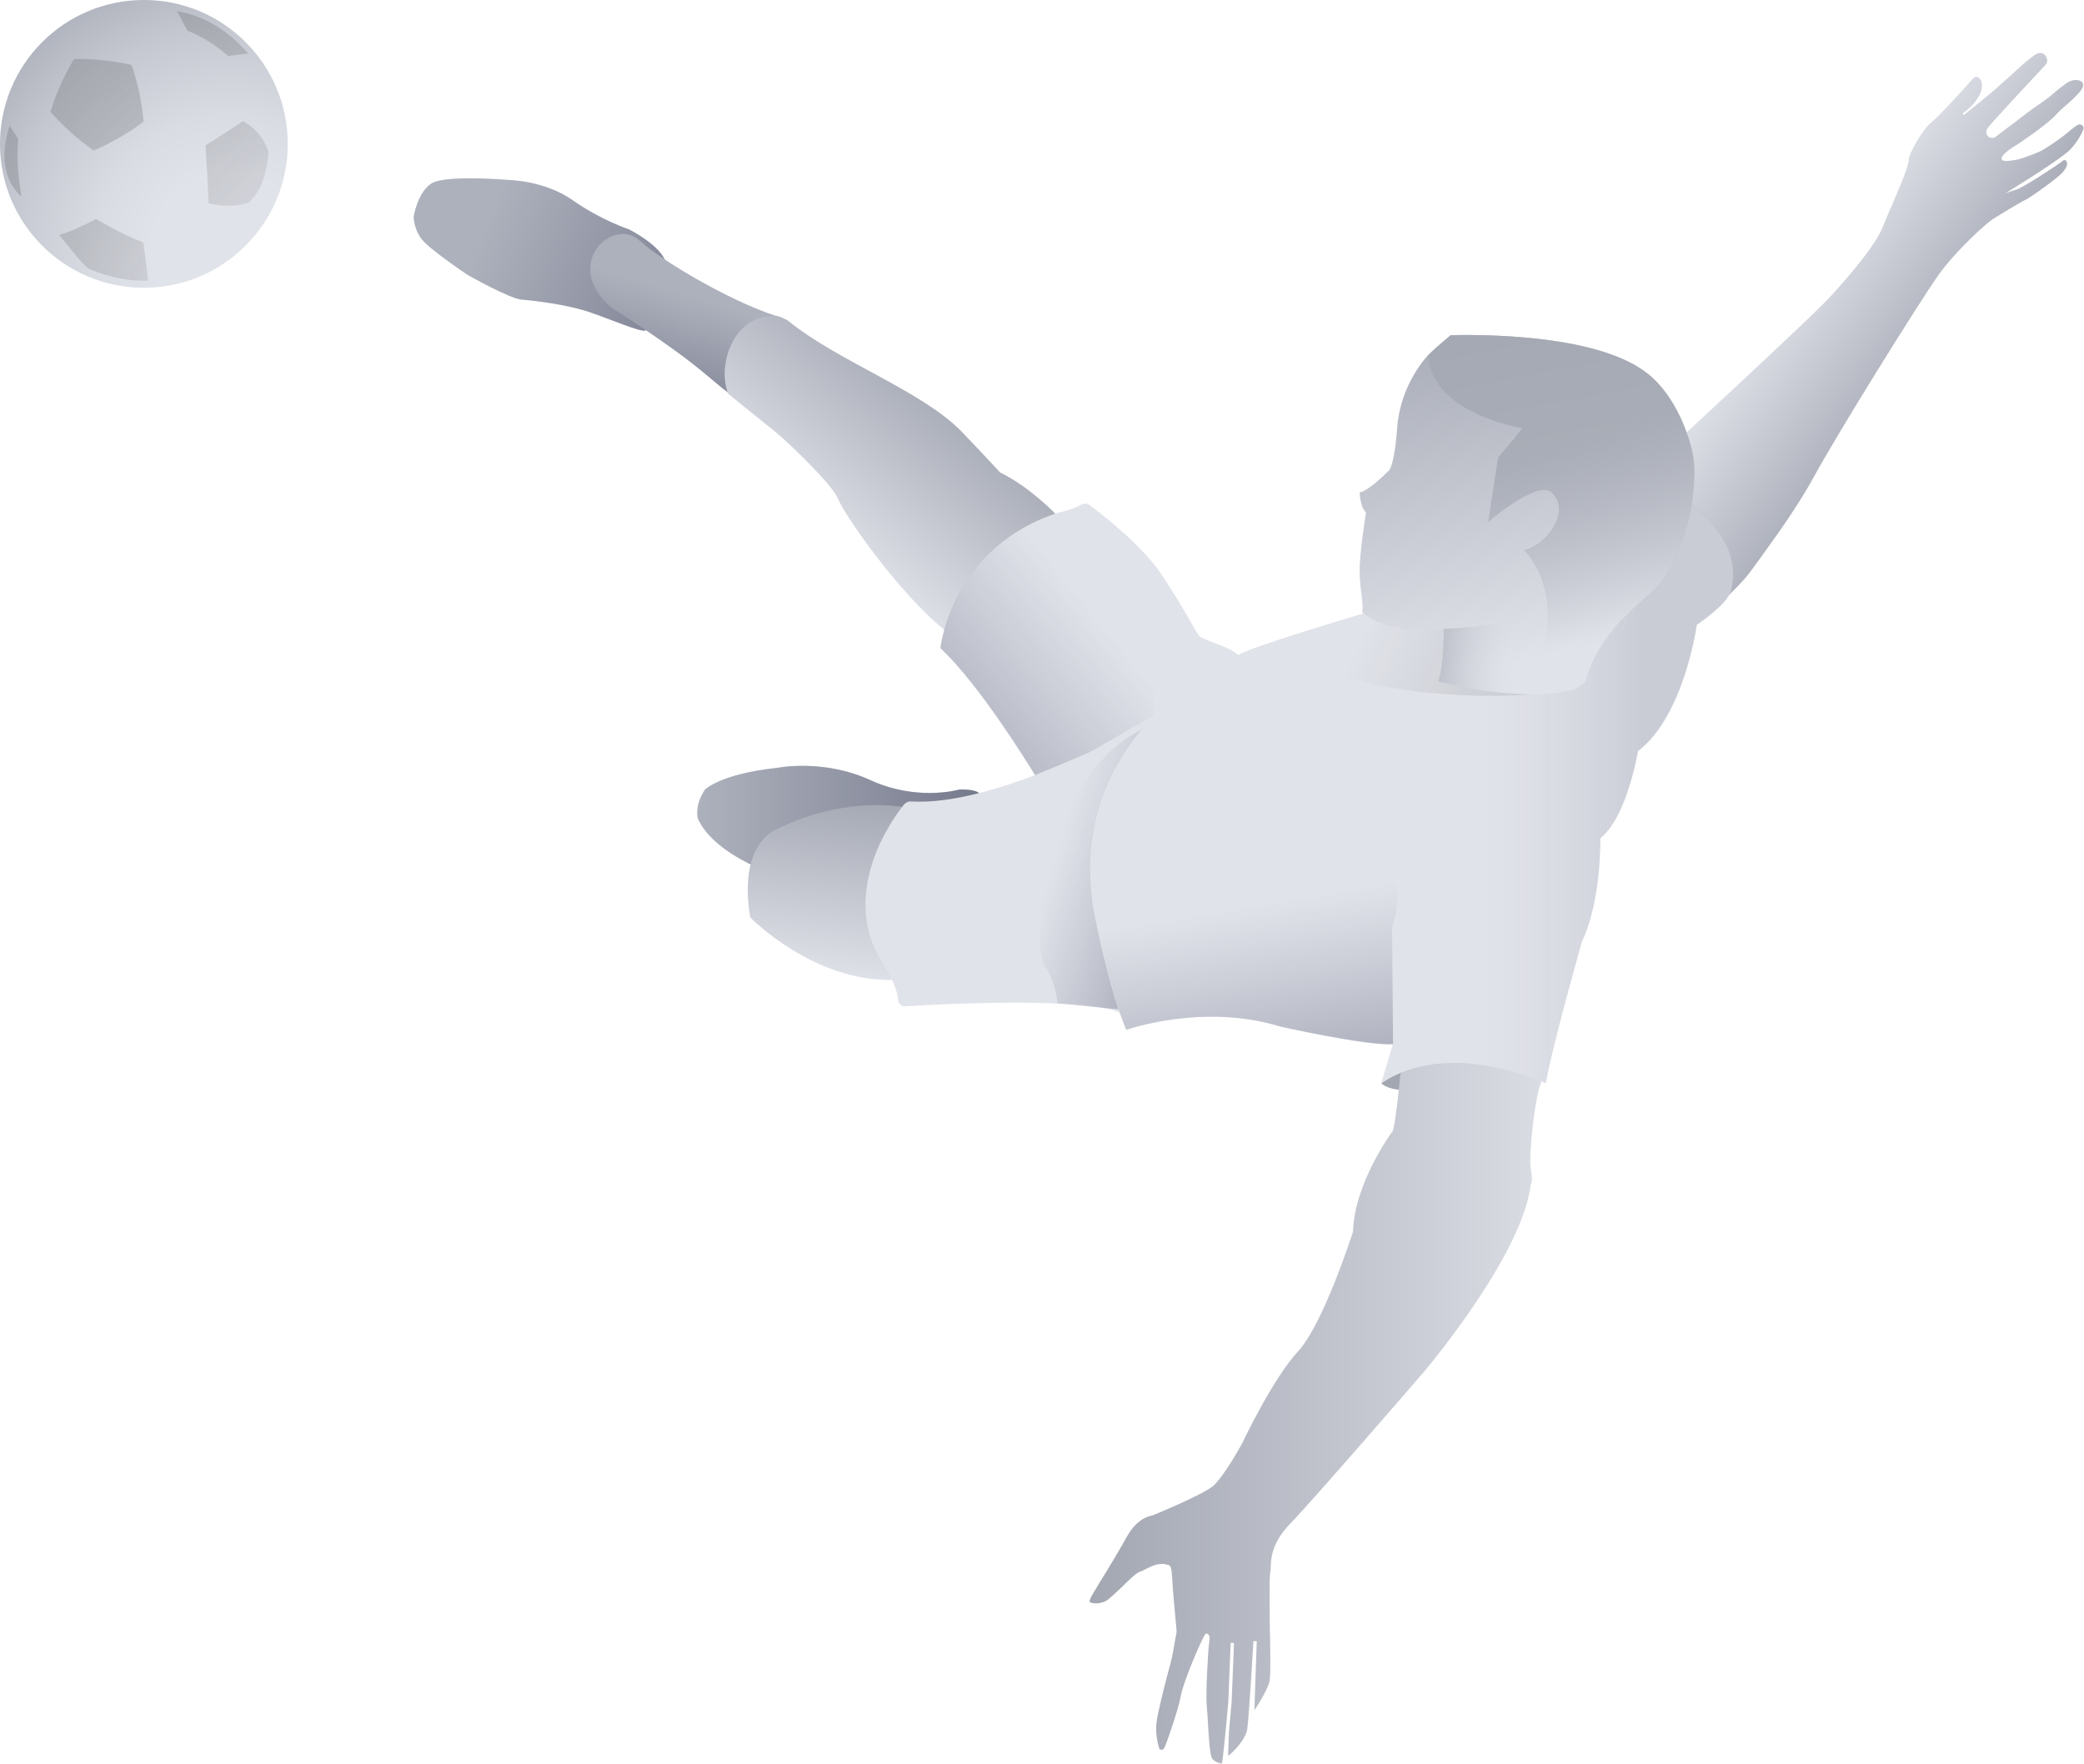 <?xml version="1.0" encoding="utf-8"?>
<!-- Generator: Adobe Illustrator 19.2.0, SVG Export Plug-In . SVG Version: 6.00 Build 0)  -->
<svg version="1.1" id="Layer_1" xmlns="http://www.w3.org/2000/svg" xmlns:xlink="http://www.w3.org/1999/xlink" x="0px" y="0px"
	 viewBox="0 0 879.2 744" style="enable-background:new 0 0 879.2 744;" xml:space="preserve">
<style type="text/css">
	.st0{fill:#ADB1BC;}
	.st1{opacity:0.8;fill:url(#SVGID_1_);}
	.st2{opacity:0.8;fill:url(#SVGID_2_);}
	.st3{opacity:0.8;fill:url(#SVGID_3_);}
	.st4{fill:url(#SVGID_4_);}
	.st5{fill:url(#SVGID_5_);}
	.st6{fill:#A3A7B2;}
	.st7{fill:#E1E3EA;}
	.st8{opacity:0.5;fill:url(#SVGID_6_);}
	.st9{fill:url(#SVGID_7_);}
	.st10{opacity:0.5;fill:url(#SVGID_8_);}
	.st11{fill:url(#SVGID_9_);}
	.st12{fill:url(#SVGID_10_);}
	.st13{opacity:0.5;fill:url(#SVGID_11_);}
	.st14{opacity:0.4;}
	.st15{fill-rule:evenodd;clip-rule:evenodd;fill:url(#SVGID_12_);}
	.st16{fill-rule:evenodd;clip-rule:evenodd;fill:url(#SVGID_13_);}
	.st17{fill-rule:evenodd;clip-rule:evenodd;fill:url(#SVGID_14_);}
	.st18{fill-rule:evenodd;clip-rule:evenodd;fill:url(#SVGID_15_);}
	.st19{fill-rule:evenodd;clip-rule:evenodd;fill:url(#SVGID_16_);}
	.st20{opacity:8.000000e-02;fill:url(#SVGID_17_);}
	.st21{opacity:0.2;fill:url(#SVGID_18_);}
	.st22{fill:url(#SVGID_19_);}
	.st23{opacity:0.7;fill:url(#SVGID_20_);}
	.st24{opacity:0.8;fill:url(#SVGID_21_);}
</style>
<path class="st0" d="M272.4,139.3c-1.2,1.4-16.1-5.2-24.8-8c-9.1-2.9-22.4-4.5-27.5-4.9C215,126,197.3,116,197.3,116
	s-16-10.7-19.4-15.1s-3.4-9.4-3.4-9.4s1.5-10.2,7.5-14.1c6-3.8,32.4-1.5,32.4-1.5s15.3,0.2,27.1,8.5c11.7,8.3,23.9,12.4,23.9,12.4
	s14.2,7.1,15.6,14.5"/>
<linearGradient id="SVGID_1_" gradientUnits="userSpaceOnUse" x1="204.412" y1="94.391" x2="302.82" y2="134.741">
	<stop  offset="0" style="stop-color:#71758A;stop-opacity:0"/>
	<stop  offset="0.82" style="stop-color:#696D82;stop-opacity:0.82"/>
	<stop  offset="1" style="stop-color:#676B80"/>
</linearGradient>
<path class="st1" d="M272.4,139.3c-1.2,1.4-16.1-5.2-24.8-8c-9.1-2.9-22.4-4.5-27.5-4.9C215,126,197.3,116,197.3,116
	s-16-10.7-19.4-15.1s-3.4-9.4-3.4-9.4s1.5-10.2,7.5-14.1c6-3.8,32.4-1.5,32.4-1.5s15.3,0.2,27.1,8.5c11.7,8.3,23.9,12.4,23.9,12.4
	s14.2,7.1,15.6,14.5"/>
<path class="st0" d="M330.2,134.1c-18.1-4.9-49.8-23-60.6-32.8c-10.9-9.8-32.8,10-11.9,28.3c0,0,24.7,15.5,38.8,27.3
	s6.7,5.4,12.3,10.1"/>
<linearGradient id="SVGID_2_" gradientUnits="userSpaceOnUse" x1="289.237" y1="123.838" x2="273.718" y2="176.467">
	<stop  offset="0" style="stop-color:#71758A;stop-opacity:0"/>
	<stop  offset="0.82" style="stop-color:#696D82;stop-opacity:0.82"/>
	<stop  offset="1" style="stop-color:#676B80"/>
</linearGradient>
<path class="st2" d="M330.2,134.1c-18.1-4.9-49.8-23-60.6-32.8c-10.9-9.8-32.8,10-11.9,28.3c0,0,24.7,15.5,38.8,27.3
	s6.7,5.4,12.3,10.1"/>
<path class="st0" d="M318.7,365.6c0,0-18.9-7.8-24.3-20.3c0,0-1.6-5.4,3-12.2c0,0,6.3-6.6,30.6-9.2c0,0,19.3-3.9,39.2,5.2
	c19.8,9.1,37.4,4,37.4,4s6.3-0.4,8.5,1.5"/>
<linearGradient id="SVGID_3_" gradientUnits="userSpaceOnUse" x1="294.123" y1="344.334" x2="413.075" y2="344.334">
	<stop  offset="0" style="stop-color:#71758A;stop-opacity:0"/>
	<stop  offset="0.82" style="stop-color:#696D82;stop-opacity:0.82"/>
	<stop  offset="1" style="stop-color:#676B80"/>
</linearGradient>
<path class="st3" d="M318.7,365.6c0,0-18.9-7.8-24.3-20.3c0,0-1.6-5.4,3-12.2c0,0,6.3-6.6,30.6-9.2c0,0,19.3-3.9,39.2,5.2
	c19.8,9.1,37.4,4,37.4,4s6.3-0.4,8.5,1.5"/>
<linearGradient id="SVGID_4_" gradientUnits="userSpaceOnUse" x1="353.413" y1="334.167" x2="343.194" y2="412.859">
	<stop  offset="0" style="stop-color:#A3A7B2"/>
	<stop  offset="1" style="stop-color:#E1E3EA"/>
</linearGradient>
<path class="st4" d="M382.9,340.5c0,0-5.7-0.5-6.5-0.6c-5.1-0.5-25.9-1.6-49.1,10.1c0,0-16,5.8-10.8,37c0,0,26.3,27,59.7,26.4"/>
<linearGradient id="SVGID_5_" gradientUnits="userSpaceOnUse" x1="395.7" y1="158.258" x2="339.948" y2="225.16">
	<stop  offset="0" style="stop-color:#A3A7B2"/>
	<stop  offset="1" style="stop-color:#E1E3EA"/>
</linearGradient>
<path class="st5" d="M421.9,199.3c0,0-4.8-5.3-15.6-16.6c-16.9-17.8-52.1-29.8-73.7-47.3c-0.7-0.6-4.1-2.1-5.1-2.1
	c-18-1.2-25.1,20.7-20.3,32.8c9.8,8.1,16.9,13.5,21.1,17.1c5.5,4.7,23,21.4,25.4,27.5c2.3,6.1,25.2,39.3,44.8,55.1l47.2-48.6
	C445.7,217.2,434.7,205.5,421.9,199.3z"/>
<path class="st6" d="M598.8,459.9c0,0-12.3,1.1-16.1-3l16.9-10.5L598.8,459.9z"/>
<path class="st7" d="M480.9,405.7c0,0-50.8-100.7-84.1-132.3c0,0,4.5-42.7,49.9-57.2c0,0,6-1.2,9.5-3.3c1.1-0.6,2.5-0.6,3.5,0.2
	c5.5,4.1,21.7,16.6,30,28.8c10.1,14.9,14.9,25.3,16.6,26.7c1.7,1.4,12.7,4.4,15.9,7.6"/>
<linearGradient id="SVGID_6_" gradientUnits="userSpaceOnUse" x1="461.907" y1="259.485" x2="389.893" y2="317.875">
	<stop  offset="0" style="stop-color:#71758A;stop-opacity:0"/>
	<stop  offset="0.82" style="stop-color:#696D82;stop-opacity:0.82"/>
	<stop  offset="1" style="stop-color:#676B80"/>
</linearGradient>
<path class="st8" d="M438.4,329.7l48.1-27.8l3.2-60c-8.1-12-23.9-24.3-29.7-28.6c-1.2-0.9-2.7-1-4-0.3c-3.5,2-9.4,3.2-9.4,3.2
	c-45.4,14.6-49.9,57.2-49.9,57.2C409.4,285.4,424.5,307.2,438.4,329.7z"/>
<path class="st7" d="M472.4,311.9c0,0-28.2,12.1-35.8,15.1c-13.3,5.1-34.8,12.1-52.1,11.1c-1.3-0.1-2.5,0.5-3.3,1.5
	c-5.8,7.3-27.2,38-8.7,67c0,0,5.8,8.2,6.4,15.2c0.1,1.6,1.5,2.8,3.1,2.7c14.7-0.9,74.5-4,90.4,2.6"/>
<linearGradient id="SVGID_7_" gradientUnits="userSpaceOnUse" x1="459.741" y1="576.733" x2="674.888" y2="576.733">
	<stop  offset="0" style="stop-color:#A3A7B2"/>
	<stop  offset="1" style="stop-color:#E1E3EA"/>
</linearGradient>
<path class="st9" d="M526.2,729.4c0.7-4.8,2.6-36.7,2.6-37.1l1.4,0.1l-1,29.1c2.2-3.3,6.2-9.9,6.5-12.9c0.4-3.3,0.2-13.1,0.1-18.3
	c0-1.4-0.1-2.5-0.1-3c0-0.4,0-1.2,0-2.5c-0.2-14.6-0.1-21,0.3-22.1c0.1-0.2,0.1-0.9,0.1-1.5c0.1-3.3,0.2-10.1,8.1-18.3
	c9.6-9.9,55.4-62.8,57.4-65.2c4.2-5.1,40.9-49.8,44.2-78l0-0.1l0.1-0.1c0,0,0.9-1.7-0.1-6.4c-1-4.9,1.8-31.9,4.7-37.2l-26.4-46.4
	l-33.3,43.6c-0.2,2.3-2,20.7-3.2,23.9l-0.1,0.2c-0.2,0.2-16,21.7-16.7,42.2l0,0.2c-0.5,1.6-12.6,39-23.2,50.5
	c-10.5,11.3-23.2,38-23.3,38.3c-0.3,0.6-8.1,14.9-12.7,18.6c-4.5,3.7-24.8,12.1-25.7,12.4l-0.2,0c-0.1,0-5.8,0.8-10.2,8.7
	c-2.9,5.2-7.1,12.3-12.5,21l-0.7,1.2c-0.8,1.3-3,4.8-2.6,5.4c0.6,0.7,3.6,1.2,6.6-0.2c1.5-0.7,4.3-3.5,7.1-6.1
	c3.2-3.2,6-5.9,7.6-6.4c0.7-0.2,1.5-0.6,2.4-1.1c2.6-1.3,5.9-3,9.4-1.7c0.1,0,0.3,0,0.4,0.1c0.6,0.3,1.1,1.1,1.3,5.1
	c0.2,5.1,1.9,22.5,1.9,22.7l0,0.1l0,0.1c-0.1,0.3-1.4,8.4-2.1,11.5c-0.2,0.9-0.7,2.8-1.4,5.3c-1.7,6.5-4.5,17.3-5,21.7
	c-0.6,5.1,0.9,10,1.3,11.2c0.3,0.1,0.8,0.2,1.2,0.1c0.4-0.1,0.6-0.4,0.9-0.9c1-2.2,5.9-16.2,6.9-21.9c1-5.7,8.5-23.3,10.2-25.8
	l0.1-0.2l0.2-0.1c0.3-0.1,0.6-0.1,1,0.2c0.6,0.5,0.8,1.6,0.4,3.7c-0.5,3.6-1.5,22.2-1,26.7c0.2,1.5,0.3,3.9,0.5,6.7
	c0.3,5.6,0.8,13.9,1.7,15.2c1,1.6,3.5,2.3,4.2,2.2c0.5-2,1.9-16.8,2.7-26l1-24.9l1.4,0.1l-1,25c-0.4,4.7-0.8,8.8-1.1,12.3l-0.4,10.3
	C520.1,739.4,525.6,733.8,526.2,729.4z"/>
<linearGradient id="SVGID_8_" gradientUnits="userSpaceOnUse" x1="447.061" y1="355.6" x2="501.66" y2="372.434">
	<stop  offset="0" style="stop-color:#71758A;stop-opacity:0"/>
	<stop  offset="0.82" style="stop-color:#696D82;stop-opacity:0.82"/>
	<stop  offset="1" style="stop-color:#676B80"/>
</linearGradient>
<path class="st10" d="M512.1,307.7c-17.1,8.2-10.4-9.8-30.3,0C440.4,328,435.1,399,440.5,407c5.4,8.1,5.6,16.3,5.6,16.3
	s28.4,2.9,35.9,3.2c7.5,0.4,11.7-46.7,11.7-48.2C493.7,376.9,512.1,307.7,512.1,307.7z"/>
<linearGradient id="SVGID_9_" gradientUnits="userSpaceOnUse" x1="820.607" y1="155.631" x2="758.868" y2="109.944">
	<stop  offset="0" style="stop-color:#A3A7B2"/>
	<stop  offset="1" style="stop-color:#E1E3EA"/>
</linearGradient>
<path class="st11" d="M835.2,40.1c1.8-4.1,0.7-6.7-0.5-7.4c-0.8-0.5-1.7-0.3-2.4,0.5c-3.5,4-14.1,15.7-17.6,18.5
	c-3.4,2.7-9.3,12.7-9.5,16c-0.1,2.9-4.3,12.5-8.3,21.8c-1,2.3-2,4.6-2.8,6.7c-4.2,9.9-20.4,27.2-21.1,28c-4.7,6-77.3,72.9-87.1,81.9
	c6.3,1.5,32.7,8.1,37.8,16.9c7.1,12.1,5.9,24,4.9,28.9c7.8-7.9,7.9-7.9,14.2-16.7c1.1-1.6,2.4-3.4,4-5.6c7.3-10,13.9-20.2,18.2-28
	c10.6-19.5,44.7-74.1,52.6-85.3c7.6-10.8,20.7-22.3,23-23.8c2.9-1.8,12-7.4,14.3-8.4c2-1,13.1-8.9,15.3-11.4
	c3.7-4.3,0.9-5.5,0.5-5.2c-3.1,2.5-17.1,11.5-19.6,12.3l-5,1.7c0,0,20.2-12.3,26.2-17.4c3.2-2.7,6.1-7.8,6.6-9.5
	c0.2-0.6,0.1-1.2-0.3-1.6c-0.4-0.4-1.1-0.6-1.6-0.5c-0.7,0.2-3,1.9-5.4,4c-1.7,1.5-8,5.8-10.2,7c-2.3,1.2-9.2,3.7-10.7,3.9
	c-0.1,0-0.3,0-0.5,0.1c-3.2,0.5-5.3,0.7-5.7-0.3c-0.7-1.6,3.9-4.7,6.8-6.4c0.4-0.2,12.6-8.5,15.9-12.2c2.1-2.4,5.9-5.3,8.3-7.8
	c3.9-3.9,3.5-4.7,3.1-5.9c-0.2-0.7-2.7-1.9-5.6-0.5c-0.7,0.2-4.7,3.2-6.9,5.2c-1.3,1.2-4.3,3.4-8.7,6.4c-1.2,0.8-3.5,2.6-5.6,4.2
	c-1.1,0.9-2.2,1.7-3,2.3c-0.8,0.6-2,1.5-3.2,2.4c-2.4,1.9-3.6,2.7-3.8,2.9c-1,0.6-2.3,0.5-3.1-0.3c-0.7-0.6-1.1-1.9-0.2-3.4
	c0.9-1.6,22.3-24.4,24.7-27c0.9-1.2,0.4-3-0.6-4c-1.2-1.1-2.8-1-4.5,0.3l-0.8,0.6c-0.9,0.7-2,1.5-3.6,2.9
	c-1.3,1.1-10.5,9.8-17.5,15.4c0,0-7.6,6.1-7.6,6.2c0,0-0.9-0.6-0.5-0.8C833,44.6,834.7,40.5,835.2,40.1z"/>
<path class="st7" d="M715.9,263.6c0,0-5.3,38.5-24.8,53.3c0,0-4.7,28.1-15.9,36.7c0,0,0.5,26.5-7.8,43.7c0,0-13,45.8-15.2,59.7
	c0,0-40.7-19.4-69.5,0l4.9-16.4c-12,0.6-47.6-7.5-47.6-7.5c-32.6-10.1-64.9,1.4-64.9,1.4c-7.3-17-13.5-49.3-13.5-49.3
	c-13.9-78,62.8-109.9,62.8-109.9c9.3-4.2,51-16.6,51-16.6l112.1-60.7c0,0,52,19.3,42.4,52.1C728.3,255.3,715.9,263.6,715.9,263.6z"
	/>
<radialGradient id="SVGID_10_" cx="97.527" cy="106.223" r="137.675" gradientUnits="userSpaceOnUse">
	<stop  offset="0.241" style="stop-color:#E1E3EA"/>
	<stop  offset="0.417" style="stop-color:#D9DCE3"/>
	<stop  offset="0.681" style="stop-color:#C5C8D0"/>
	<stop  offset="1" style="stop-color:#A3A7B2"/>
</radialGradient>
<circle class="st12" cx="60.7" cy="60.7" r="60.7"/>
<linearGradient id="SVGID_11_" gradientUnits="userSpaceOnUse" x1="525.989" y1="382.477" x2="539.525" y2="463.894">
	<stop  offset="0" style="stop-color:#71758A;stop-opacity:0"/>
	<stop  offset="0.82" style="stop-color:#696D82;stop-opacity:0.82"/>
	<stop  offset="1" style="stop-color:#676B80"/>
</linearGradient>
<path class="st13" d="M460.6,356c-1,8.9-0.8,18.6,1.1,29.1c0,0,6.2,32.3,13.5,49.3c0,0,32.3-11.4,64.9-1.4c0,0,35.6,8,47.6,7.5
	l-0.4-49.3c7.2-23.7-4.2-23.3-4.1-30.2L460.6,356z"/>
<g class="st14">
	<linearGradient id="SVGID_12_" gradientUnits="userSpaceOnUse" x1="97.576" y1="153.804" x2="-49.767" y2="14.992">
		<stop  offset="0" style="stop-color:#000000;stop-opacity:0"/>
		<stop  offset="0.111" style="stop-color:#070708;stop-opacity:0.111"/>
		<stop  offset="0.279" style="stop-color:#1A1B1C;stop-opacity:0.279"/>
		<stop  offset="0.483" style="stop-color:#393B3E;stop-opacity:0.483"/>
		<stop  offset="0.715" style="stop-color:#65676E;stop-opacity:0.715"/>
		<stop  offset="0.967" style="stop-color:#9B9FAA;stop-opacity:0.967"/>
		<stop  offset="1" style="stop-color:#A3A7B2"/>
	</linearGradient>
	<path class="st15" d="M7.7,58.6L4,53c-4.1,13.5-2.1,23.3,5,30C7.8,74.9,6.9,66.8,7.7,58.6z"/>
	<linearGradient id="SVGID_13_" gradientUnits="userSpaceOnUse" x1="97.64" y1="153.737" x2="-49.703" y2="14.924">
		<stop  offset="0" style="stop-color:#000000;stop-opacity:0"/>
		<stop  offset="0.111" style="stop-color:#070708;stop-opacity:0.111"/>
		<stop  offset="0.279" style="stop-color:#1A1B1C;stop-opacity:0.279"/>
		<stop  offset="0.483" style="stop-color:#393B3E;stop-opacity:0.483"/>
		<stop  offset="0.715" style="stop-color:#65676E;stop-opacity:0.715"/>
		<stop  offset="0.967" style="stop-color:#9B9FAA;stop-opacity:0.967"/>
		<stop  offset="1" style="stop-color:#A3A7B2"/>
	</linearGradient>
	<path class="st16" d="M40.5,92.4c-6,3.2-11.1,5.4-15.5,6.7c2.3,2.7,10.4,13.6,13.1,14.6c6,2.3,13.8,5,24.4,4.7l-2-16.1
		C53.1,99.5,47.4,96.3,40.5,92.4z"/>
	<linearGradient id="SVGID_14_" gradientUnits="userSpaceOnUse" x1="162.904" y1="84.462" x2="15.561" y2="-54.351">
		<stop  offset="0" style="stop-color:#000000;stop-opacity:0"/>
		<stop  offset="0.111" style="stop-color:#070708;stop-opacity:0.111"/>
		<stop  offset="0.279" style="stop-color:#1A1B1C;stop-opacity:0.279"/>
		<stop  offset="0.483" style="stop-color:#393B3E;stop-opacity:0.483"/>
		<stop  offset="0.715" style="stop-color:#65676E;stop-opacity:0.715"/>
		<stop  offset="0.967" style="stop-color:#9B9FAA;stop-opacity:0.967"/>
		<stop  offset="1" style="stop-color:#A3A7B2"/>
	</linearGradient>
	<path class="st17" d="M104.7,22.6C95.6,12,85.1,6.5,74.7,4.7l4.3,8.2c6,2.4,12,6,17.2,10.7L104.7,22.6z"/>
	<linearGradient id="SVGID_15_" gradientUnits="userSpaceOnUse" x1="127.755" y1="121.771" x2="-19.588" y2="-17.041">
		<stop  offset="0" style="stop-color:#000000;stop-opacity:0"/>
		<stop  offset="0.111" style="stop-color:#070708;stop-opacity:0.111"/>
		<stop  offset="0.279" style="stop-color:#1A1B1C;stop-opacity:0.279"/>
		<stop  offset="0.483" style="stop-color:#393B3E;stop-opacity:0.483"/>
		<stop  offset="0.715" style="stop-color:#65676E;stop-opacity:0.715"/>
		<stop  offset="0.967" style="stop-color:#9B9FAA;stop-opacity:0.967"/>
		<stop  offset="1" style="stop-color:#A3A7B2"/>
	</linearGradient>
	<path class="st18" d="M39.5,63.5c7.6-3.3,14.6-7.3,21.1-12.2c-0.8-8.2-2.4-16.2-5.1-23.9c-8.1-1.8-16.1-2.7-24.3-2.5
		c-4.2,7.1-7.6,14.5-9.9,22.3C26.8,53.3,32.8,58.8,39.5,63.5z"/>
	<linearGradient id="SVGID_16_" gradientUnits="userSpaceOnUse" x1="139.403" y1="109.407" x2="-7.94" y2="-29.406">
		<stop  offset="0" style="stop-color:#000000;stop-opacity:0"/>
		<stop  offset="0.111" style="stop-color:#070708;stop-opacity:0.111"/>
		<stop  offset="0.279" style="stop-color:#1A1B1C;stop-opacity:0.279"/>
		<stop  offset="0.483" style="stop-color:#393B3E;stop-opacity:0.483"/>
		<stop  offset="0.715" style="stop-color:#65676E;stop-opacity:0.715"/>
		<stop  offset="0.967" style="stop-color:#9B9FAA;stop-opacity:0.967"/>
		<stop  offset="1" style="stop-color:#A3A7B2"/>
	</linearGradient>
	<path class="st19" d="M102.5,51.1c-5.7,3.8-11.1,7.4-15.8,10.2c0.6,8.7,1,16.5,1.3,24.4c5.6,1.5,11.2,1.5,16.9-0.2
		c4.7-4.3,7.6-11.2,8.4-21.4C111.4,58.4,107.9,54.1,102.5,51.1z"/>
</g>
<linearGradient id="SVGID_17_" gradientUnits="userSpaceOnUse" x1="575.226" y1="264.95" x2="622.536" y2="285.317">
	<stop  offset="0" style="stop-color:#000000;stop-opacity:0"/>
	<stop  offset="1" style="stop-color:#000000"/>
</linearGradient>
<path class="st20" d="M628.2,256.3l-52.7,2.3c0,0-39.7,11.9-50.3,16.3c0,0,24.2,4.5,31.9,7.3c41.2,15.3,89.2,10.7,89.2,10.7
	C655.4,276.1,628.2,256.3,628.2,256.3z"/>
<linearGradient id="SVGID_18_" gradientUnits="userSpaceOnUse" x1="624.168" y1="331.577" x2="694.172" y2="331.577">
	<stop  offset="0" style="stop-color:#A3A7B2;stop-opacity:0"/>
	<stop  offset="0.236" style="stop-color:#9B9FAC;stop-opacity:0.236"/>
	<stop  offset="0.593" style="stop-color:#878B9A;stop-opacity:0.593"/>
	<stop  offset="1" style="stop-color:#676B80"/>
</linearGradient>
<path class="st21" d="M704.3,206.2l-76.9,37.1l-17.8,205.1c22.1-1.2,42.5,8.5,42.5,8.5c2.2-13.9,15.2-59.7,15.2-59.7
	c8.3-17.2,7.8-43.7,7.8-43.7c11.2-8.6,15.9-36.7,15.9-36.7c19.5-14.8,24.8-53.3,24.8-53.3s12.4-8.2,14-13.5
	C735.8,229.9,718.6,214.9,704.3,206.2z"/>
<linearGradient id="SVGID_19_" gradientUnits="userSpaceOnUse" x1="624.226" y1="120.703" x2="654.497" y2="276.63">
	<stop  offset="0" style="stop-color:#A3A7B2"/>
	<stop  offset="1" style="stop-color:#E1E3EA"/>
</linearGradient>
<path class="st22" d="M609.1,266.5c0,0,0,14.6-2.4,21c0,0,37.8,9.9,58.6,2.9l3.7-2.9c2.5-13,15-26,15-26
	c14.9-14.6,16.2-12.9,22.9-26.6c6.4-13,9-31.7,7.4-42.1c-1.2-7.6-7-25.6-19.4-35.3c-20.1-15.8-65.4-16.5-82.9-16.1
	c0,0-6,4.9-9.5,8.4c0,0-11.6,11.9-13,30.2c-1.4,18.4-3.9,18.8-3.9,18.8s-8,8.3-12,8.9c0,0,0.2,6.4,2.7,8.4c0,0-2.9,17.7-2.7,25.6
	c0.2,7.8,1.9,14,1,16.5c0,0,8.7,8.5,27.8,7.4c0,0,3.1-0.1,6.4-0.3L609.1,266.5z"/>
<linearGradient id="SVGID_20_" gradientUnits="userSpaceOnUse" x1="603.092" y1="275.875" x2="642.14" y2="276.741">
	<stop  offset="0" style="stop-color:#A3A7B2"/>
	<stop  offset="1" style="stop-color:#E1E3EA;stop-opacity:0"/>
</linearGradient>
<path class="st23" d="M609.1,266.5c0,0,0,14.6-2.4,21c0,0,37.8,9.9,58.6,2.9l3.7-2.9c2.5-13-11-26.5-11-26.5
	c-29.3,2-33.4,3.5-49,4.3L609.1,266.5z"/>
<linearGradient id="SVGID_21_" gradientUnits="userSpaceOnUse" x1="685.275" y1="264.616" x2="662.465" y2="185.855">
	<stop  offset="0" style="stop-color:#A3A7B2;stop-opacity:0"/>
	<stop  offset="1" style="stop-color:#A3A7B2"/>
</linearGradient>
<path class="st24" d="M707,234.9c6.4-13,9-31.7,7.4-42.1c-1.2-7.6-7-25.6-19.4-35.3c-20.1-15.8-65.4-16.5-82.9-16.1
	c0,0-6,4.9-9.5,8.4c0,0-0.1,0.1-0.1,0.2c1,19.4,25.6,27.4,35.7,29.8c2.6,0.6,4,0.8,4,0.8l-2.9,3.8L632,193l-4.2,27.3
	c0,0,20.8-18.1,26.8-12.5c8.8,8.2-3.2,23-11.8,24.2c0,0,16,14.3,7.8,43.7c-0.5,1.8,10.2,2.8,21.2,3.4c4.5-9.7,12.2-17.6,12.2-17.6
	C698.9,246.9,700.2,248.6,707,234.9z"/>
</svg>
